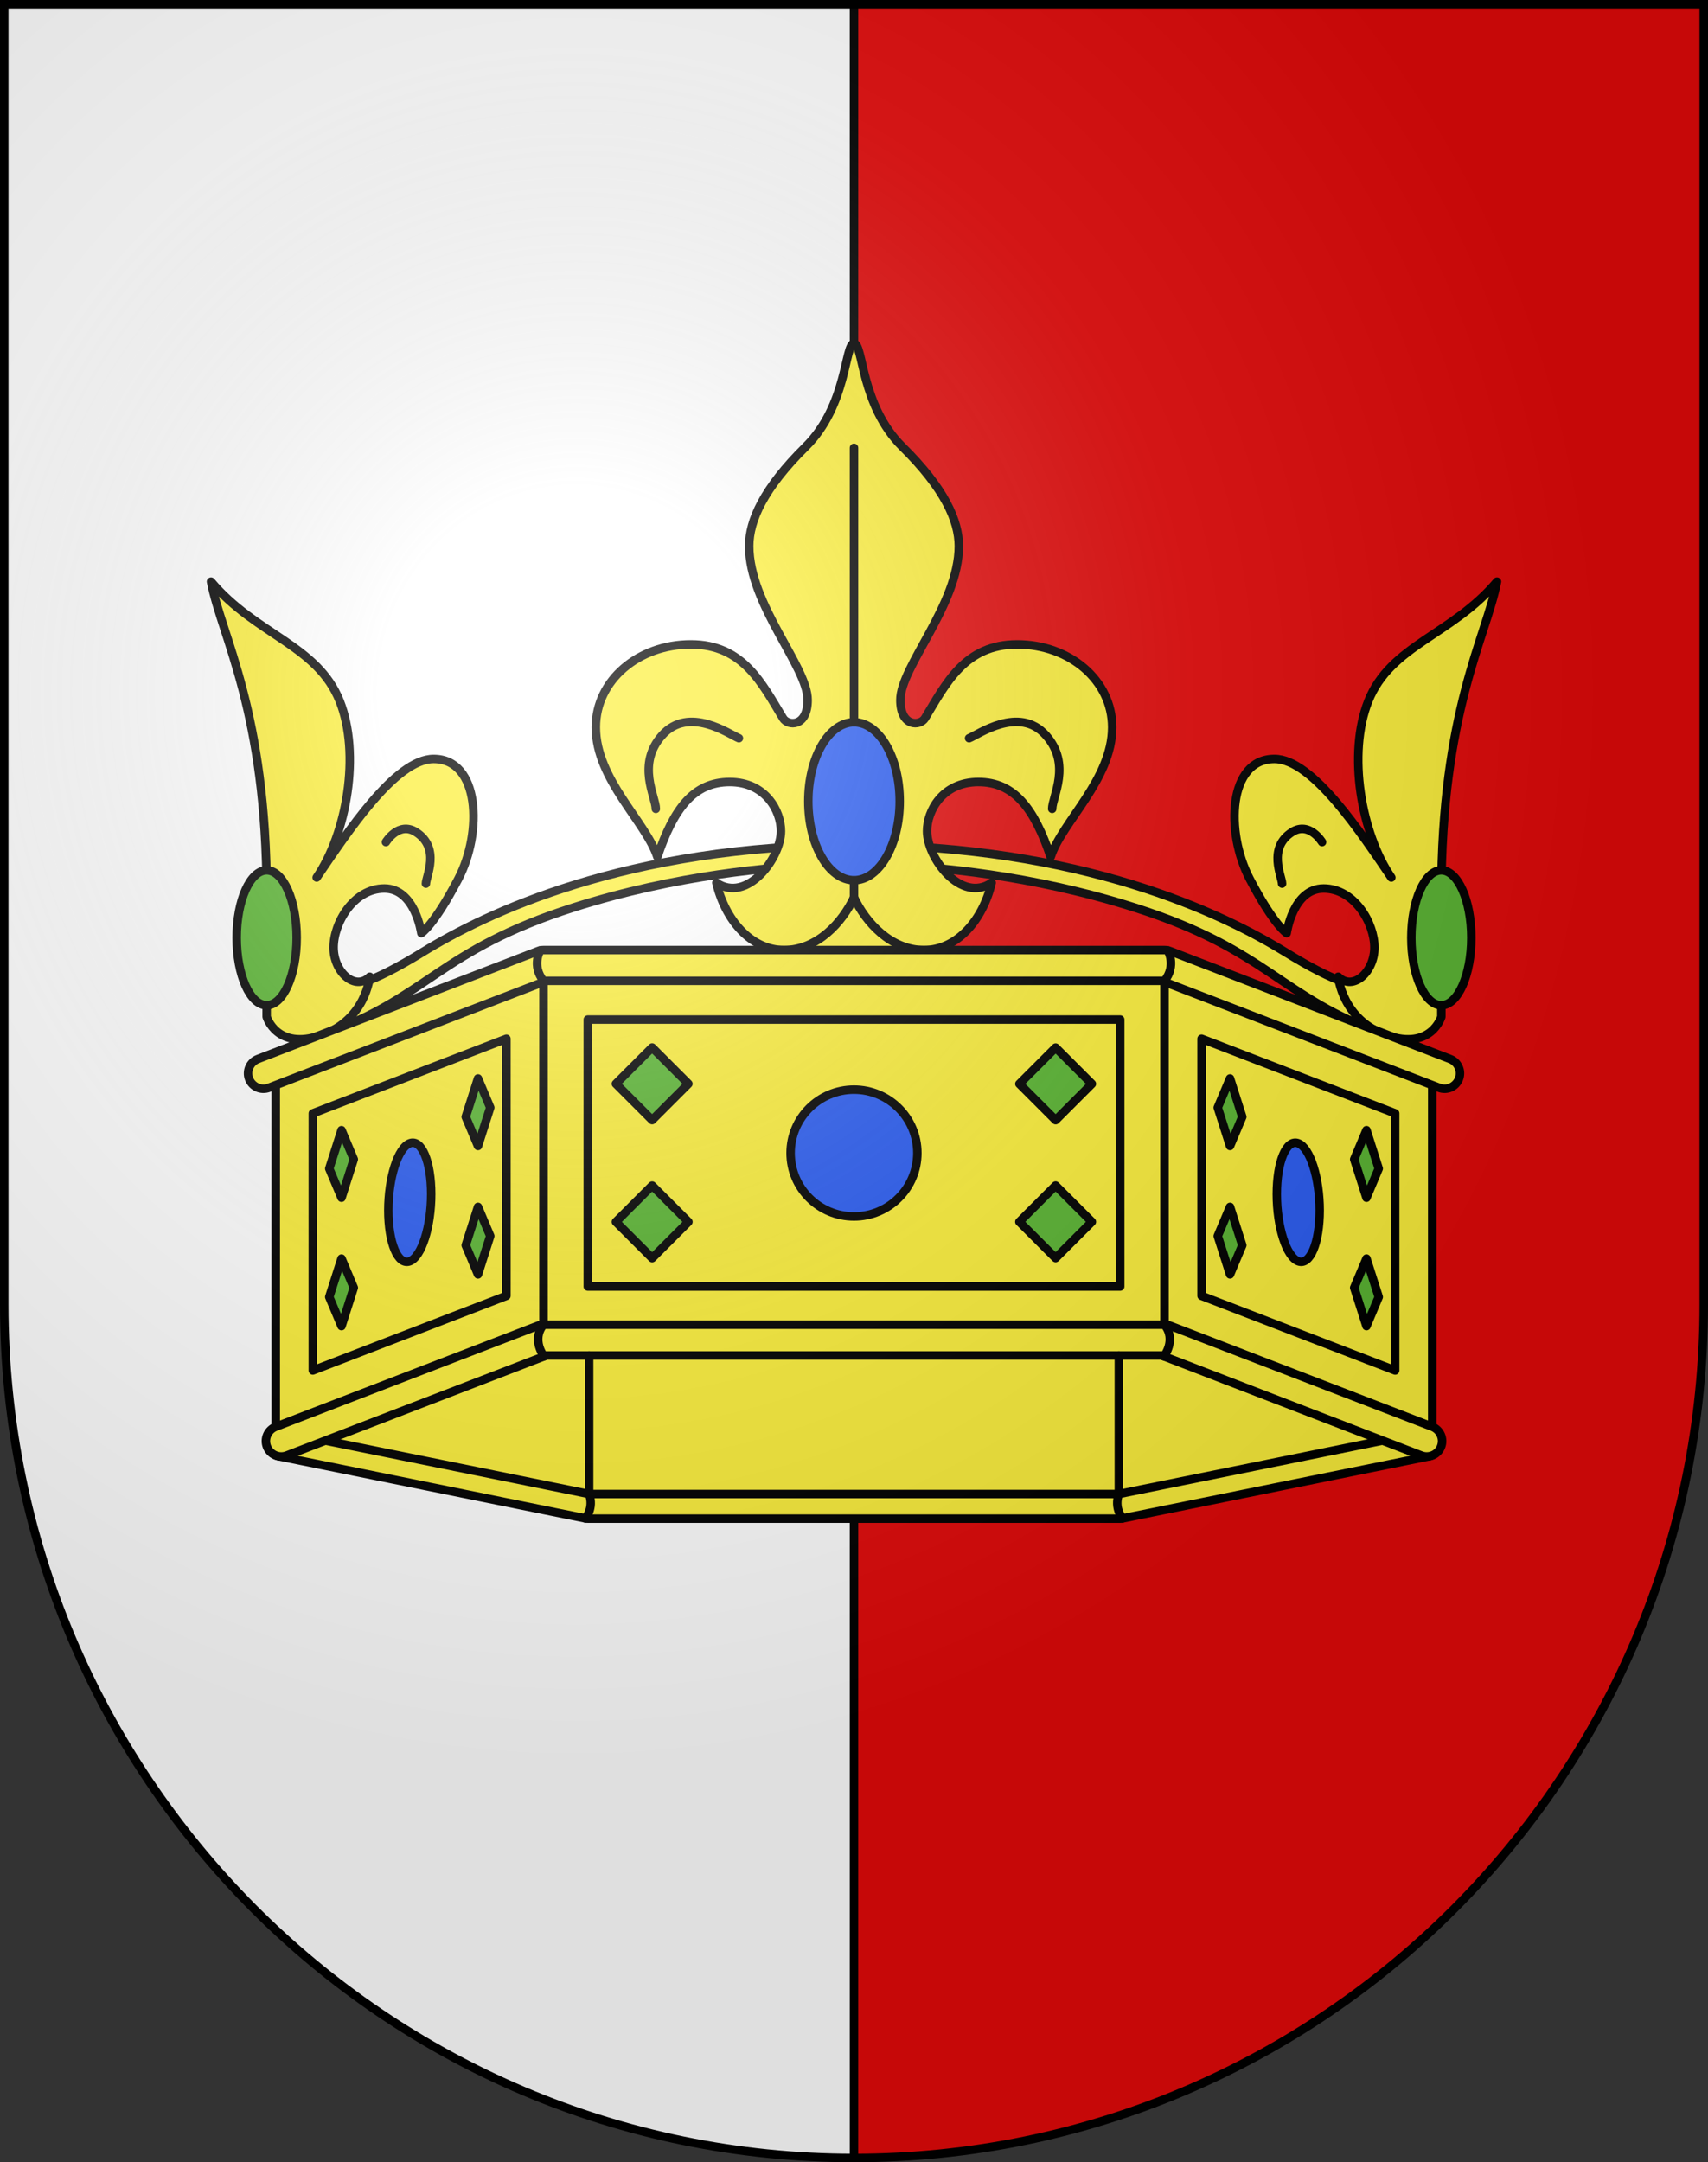 <?xml version="1.0" encoding="UTF-8"?>
<svg version="1.0" viewBox="0 0 603 763" xmlns="http://www.w3.org/2000/svg" xmlns:cc="http://creativecommons.org/ns#" xmlns:dc="http://purl.org/dc/elements/1.1/" xmlns:rdf="http://www.w3.org/1999/02/22-rdf-syntax-ns#" xmlns:xlink="http://www.w3.org/1999/xlink">
<rect x="0" y="0" width="603" height="763" fill="#333333" stroke="none"/>
<defs>
<radialGradient id="a" cx="858.04" cy="579.93" r="300" gradientTransform="matrix(1.215 1.5316e-24 1.4647e-23 1.267 -839.19 -490.49)" gradientUnits="userSpaceOnUse">
<stop stop-color="#fff" stop-opacity=".314" offset="0"/>
<stop stop-color="#fff" stop-opacity=".251" offset=".19"/>
<stop stop-color="#6b6b6b" stop-opacity=".125" offset=".6"/>
<stop stop-opacity=".125" offset="1"/>
</radialGradient>
</defs>
<desc>Coat of Arms of Canton of Freiburg (Fribourg)</desc>
<g>
<path d="m1.5 1.5v458.87c0 166.31 134.31 301.13 300 301.13 165.69 0 300-134.82 300-301.13v-458.87h-600z" fill="#fff"/>
<path d="m301.5 761.5c165.69 0 300-134.82 300-301.13v-458.86h-300v760z" fill="#e20909"/>
<line x1="301.5" x2="301.5" y1="1.5" y2="761.5" fill="none" stroke="#000" stroke-width="3"/>
<g stroke="#000" stroke-linecap="round" stroke-linejoin="round">
<polygon transform="translate(-.038 -.048)" points="412.06 473.29 191.01 473.29 100.11 509.14 207.31 533.05 395.77 533.05 502.97 509.14" fill="#fcef3c" stroke-width="3"/>
<path d="m508.05 508.72c-0.489-2.351-2.79-3.858-5.141-3.369 0 0-107.02 21.669-107.9 21.851h-187.03c-0.87-0.182-107.9-21.851-107.9-21.851-2.35-0.489-4.651 1.019-5.141 3.369-0.489 2.35 1.019 4.651 3.369 5.141l108.33 21.941c0.292 0.061 0.588 0.091 0.886 0.091h187.92c0.298 0 0.594-0.03 0.886-0.091l108.33-21.941c2.35-0.49 3.858-2.791 3.369-5.141z" fill="#fcef3c" stroke-width="3"/>
<path d="m453.49 335.81c-21.548-13.218-71.525-37.624-151.99-37.624s-130.44 24.405-151.99 37.624c-19.012 11.663-26.255 13.219-36.758 13.219l0.687 16.297c37.973-13.309 41.232-29.878 89.037-45.088 36.535-11.625 70.286-14.362 87.816-15.009 0 23.83-13.484 32.936-13.484 32.936h49.39s-13.483-9.106-13.484-32.936c17.53 0.646 51.281 3.384 87.816 15.009 47.805 15.21 51.063 31.779 89.037 45.088l0.687-16.297c-10.505 0-17.749-1.556-36.761-13.219z" fill="#fcef3c" stroke-width="3"/>
<path d="m528.5 205.25c-15.844 18.832-37.572 22.363-45.449 42.19-7.413 18.661-2.444 46.718 8.148 62.2-10.593-15.482-27.705-41.829-41.285-41.829-16.297 0-17.384 25.803-8.692 42.372 8.692 16.568 13.038 19.104 13.038 19.104s2.173-15.753 13.037-15.753c10.865 0 17.927 12.132 17.927 20.823 0 8.692-7.605 15.482-12.766 10.321 0 0 1.357 15.21 17.111 20.643 15.754 5.432 19.285-6.519 19.285-6.519v-42.915c1e-3 -64.916 15.889-91.126 19.646-110.64z" fill="#fcef3c" stroke-width="3"/>
<path d="m452.63 311.81c0-2.444-5.284-12.61 3.531-18.198 6.111-3.874 10.593 3.531 10.593 3.531" fill="none" stroke-width="3"/>
<ellipse transform="translate(-.038 -.048)" cx="508.89" cy="330.97" rx="10.593" ry="23.811" fill="#5ab532" stroke-width="3"/>
<path d="m359.11 227.4c-18.47 0-25.124 13.801-32.549 26.039-1.709 2.818-8.691 3.217-8.691-6.432 0-11.792 20.643-33.588 20.643-54.312 0-8.933-5.069-20.368-19.918-35.017-14.848-14.65-13.762-36.446-17.093-36.446s-2.245 21.796-17.093 36.446c-14.848 14.649-19.918 26.084-19.918 35.017 0 20.724 20.643 42.52 20.643 54.312 0 9.648-6.982 9.25-8.691 6.432-7.424-12.238-14.079-26.039-32.549-26.039s-33.544 12.64-33.544 29.255c0 18.401 17.746 33.409 21.729 45.737 5.794-17.152 12.857-26.442 25.532-26.442 12.674 0 18.107 10.185 18.107 17.33 0 9.47-11.951 25.548-22.816 18.223 3.079 13.042 12.132 23.762 23.902 23.762s20.605-9.827 24.698-18.581c4.094 8.754 12.929 18.581 24.698 18.581 11.771 0 20.823-10.72 23.901-23.762-10.864 7.325-22.815-8.753-22.815-18.223 0-7.146 5.434-17.33 18.108-17.33s19.736 9.291 25.531 26.442c3.983-12.328 21.729-27.336 21.729-45.737 0-16.616-15.075-29.255-33.544-29.255z" fill="#fcef3c" stroke-width="3"/>
<line x1="301.5" x2="301.5" y1="316.68" y2="158.03" fill="none" stroke-width="3"/>
<path d="m231.53 285.42c0-4.288-6.915-15.658 2.173-25.905 9.507-10.72 24.038-0.223 27.162 0.983" fill="none" stroke-width="3"/>
<path d="m371.47 285.42c0-4.288 6.915-15.658-2.173-25.905-9.506-10.72-24.037-0.223-27.161 0.983" fill="none" stroke-width="3"/>
<ellipse transform="translate(-.038 -.048)" cx="301.54" cy="282.79" rx="16.135" ry="27.871" fill="#2b5df2" stroke-width="3"/>
<path d="m74.502 205.25c15.844 18.832 37.573 22.363 45.45 42.19 7.413 18.661 2.445 46.718-8.148 62.2 10.593-15.482 27.705-41.829 41.286-41.829 16.297 0 17.383 25.803 8.691 42.372-8.691 16.568-13.038 19.104-13.038 19.104s-2.173-15.753-13.037-15.753c-10.865 0-17.927 12.132-17.927 20.823 0 8.692 7.605 15.482 12.766 10.321 0 0-1.358 15.21-17.112 20.643-15.754 5.432-19.285-6.519-19.285-6.519v-42.915c0-64.916-15.89-91.126-19.646-110.64z" fill="#fcef3c" stroke-width="3"/>
<path d="m150.37 311.81c0-2.444 5.284-12.61-3.531-18.198-6.111-3.874-10.593 3.531-10.593 3.531" fill="none" stroke-width="3"/>
<ellipse transform="translate(-.038 -.048)" cx="94.186" cy="330.97" rx="10.593" ry="23.811" fill="#5ab532" stroke-width="3"/>
<polygon transform="translate(-.038 -.048)" points="411.15 344.18 191.91 344.18 97.392 380.58 97.392 506.07 191.91 469.67 411.15 469.67 505.68 506.07 505.68 380.58" fill="#fcef3c" stroke-width="3"/>
<path d="m191.88 467.45c-0.667 0-1.329 0.123-1.952 0.363l-92.57 35.645c-2.799 1.077-4.195 4.222-3.117 7.021 1.078 2.8 4.222 4.195 7.022 3.117 0 0 89.778-34.569 91.627-35.281h217.23c1.849 0.712 91.621 35.279 91.621 35.279 2.8 1.077 5.943-0.317 7.021-3.117 1.078-2.801-0.317-5.943-3.117-7.022l-92.563-35.642c-0.623-0.24-1.285-0.363-1.952-0.363h-219.25z" fill="#fcef3c" stroke-width="3"/>
<path d="m191.88 335.26c-0.667 0-1.329 0.123-1.952 0.363l-98.868 38.069c-2.799 1.078-4.195 4.222-3.117 7.022 1.078 2.799 4.222 4.195 7.021 3.117 0 0 96.076-36.995 97.925-37.707h217.23c1.849 0.712 97.925 37.707 97.925 37.707 2.8 1.078 5.944-0.317 7.021-3.117 1.078-2.8-0.316-5.943-3.117-7.022l-98.867-38.069c-0.623-0.24-1.285-0.363-1.952-0.363h-219.25z" fill="#fcef3c" stroke-width="3"/>
<rect x="207.52" y="359.78" width="187.96" height="94.204" fill="none" stroke-width="3"/>
<polygon transform="translate(-.038 -.048)" points="178.82 457.33 110.48 483.65 110.48 392.92 178.82 366.6" fill="none" stroke-width="3"/>
<polygon transform="translate(-.038 -.048)" points="424.25 457.33 492.59 483.65 492.59 392.92 424.25 366.6" fill="none" stroke-width="3"/>
<line x1="191.88" x2="191.88" y1="467.45" y2="346.52" fill="none" stroke-width="3"/>
<line x1="411.12" x2="411.12" y1="467.45" y2="346.51" fill="none" stroke-width="3"/>
<path d="m190.74 335.39s-3.205 5.307 1.141 10.739" fill="none" stroke-width="3"/>
<path d="m412.26 335.39s3.205 5.307-1.141 10.739" fill="none" stroke-width="3"/>
<path d="m410.91 478.62s4.558-5.74 0.212-11.173" fill="none" stroke-width="3"/>
<path d="m206.65 535.8s3.136-3.471 1.334-8.601" fill="none" stroke-width="3"/>
<path d="m396.34 535.8s-3.136-3.471-1.334-8.601" fill="none" stroke-width="3"/>
<path d="m192.08 478.62s-4.558-5.74-0.212-11.173" fill="none" stroke-width="3"/>
<line x1="207.98" x2="207.98" y1="527.2" y2="478.31" fill="none" stroke-width="3"/>
<line x1="395.01" x2="395.01" y1="527.2" y2="478.31" fill="none" stroke-width="3"/>
<path d="m152.23 421.39c0-11.495-3.387-19.53-7.565-17.947s-7.565 12.185-7.565 23.679c0 11.497 3.387 19.533 7.565 17.95 4.177-1.583 7.565-12.186 7.565-23.682z" fill="#2b5df2" stroke-width="3"/>
<polygon transform="translate(-.038 -.048)" points="120.61 398.86 116.28 412.42 120.61 422.69 124.94 409.13" fill="#5ab532" stroke-width="3"/>
<polygon transform="translate(-.038 -.048)" points="168.79 380.61 173.12 390.88 168.79 404.43 164.46 394.16" fill="#5ab532" stroke-width="3"/>
<polygon transform="translate(-.038 -.048)" points="120.61 468 116.28 457.73 120.61 444.18 124.94 454.45" fill="#5ab532" stroke-width="3"/>
<polygon transform="translate(-.038 -.048)" points="168.79 449.75 173.12 436.2 168.79 425.93 164.46 439.48" fill="#5ab532" stroke-width="3"/>
<circle transform="translate(-.038 -.048)" cx="301.53" cy="406.93" r="22.374" fill="#2b5df2" stroke-width="3"/>
<rect transform="matrix(.707 -.707 .707 .707 0 0)" x="-116.7" y="424.24" width="18.107" height="18.108" fill="#5ab532" stroke-width="3"/>
<rect transform="matrix(-.707 -.707 .707 -.707 0 0)" x="-543.11" y="-15.973" width="18.107" height="18.107" fill="#5ab532" stroke-width="3"/>
<rect transform="matrix(.707 .707 -.707 .707 0 0)" x="458.7" y="133.04" width="18.108" height="18.107" fill="#5ab532" stroke-width="3"/>
<rect transform="matrix(-.707 .707 -.707 -.707 0 0)" x="32.292" y="-577.53" width="18.108" height="18.106" fill="#5ab532" stroke-width="3"/>
<path d="m450.77 421.39c0-11.495 3.387-19.53 7.564-17.947 4.179 1.583 7.565 12.185 7.565 23.679 0 11.497-3.387 19.533-7.565 17.95s-7.564-12.186-7.564-23.682z" fill="#2b5df2" stroke-width="3"/>
<polygon transform="translate(-.038 -.048)" points="482.46 398.86 486.79 412.42 482.46 422.69 478.13 409.13" fill="#5ab532" stroke-width="3"/>
<polygon transform="translate(-.038 -.048)" points="434.29 380.61 429.96 390.88 434.29 404.43 438.62 394.16" fill="#5ab532" stroke-width="3"/>
<polygon transform="translate(-.038 -.048)" points="482.46 468 486.79 457.73 482.46 444.18 478.13 454.45" fill="#5ab532" stroke-width="3"/>
<polygon transform="translate(-.038 -.048)" points="434.29 449.75 429.96 436.2 434.29 425.93 438.62 439.48" fill="#5ab532" stroke-width="3"/>
</g>
</g>
<g>
<path d="m1.5 1.5v458.87c0 166.31 134.31 301.13 300 301.13 165.69 0 300-134.82 300-301.13v-458.87h-600z" fill="url(#a)"/>
<path d="m1.5 1.5v458.87c0 166.31 134.31 301.13 300 301.13 165.69 0 300-134.82 300-301.13v-458.87h-600z" fill="none" stroke="#000" stroke-width="3"/>
</g>
</svg>
